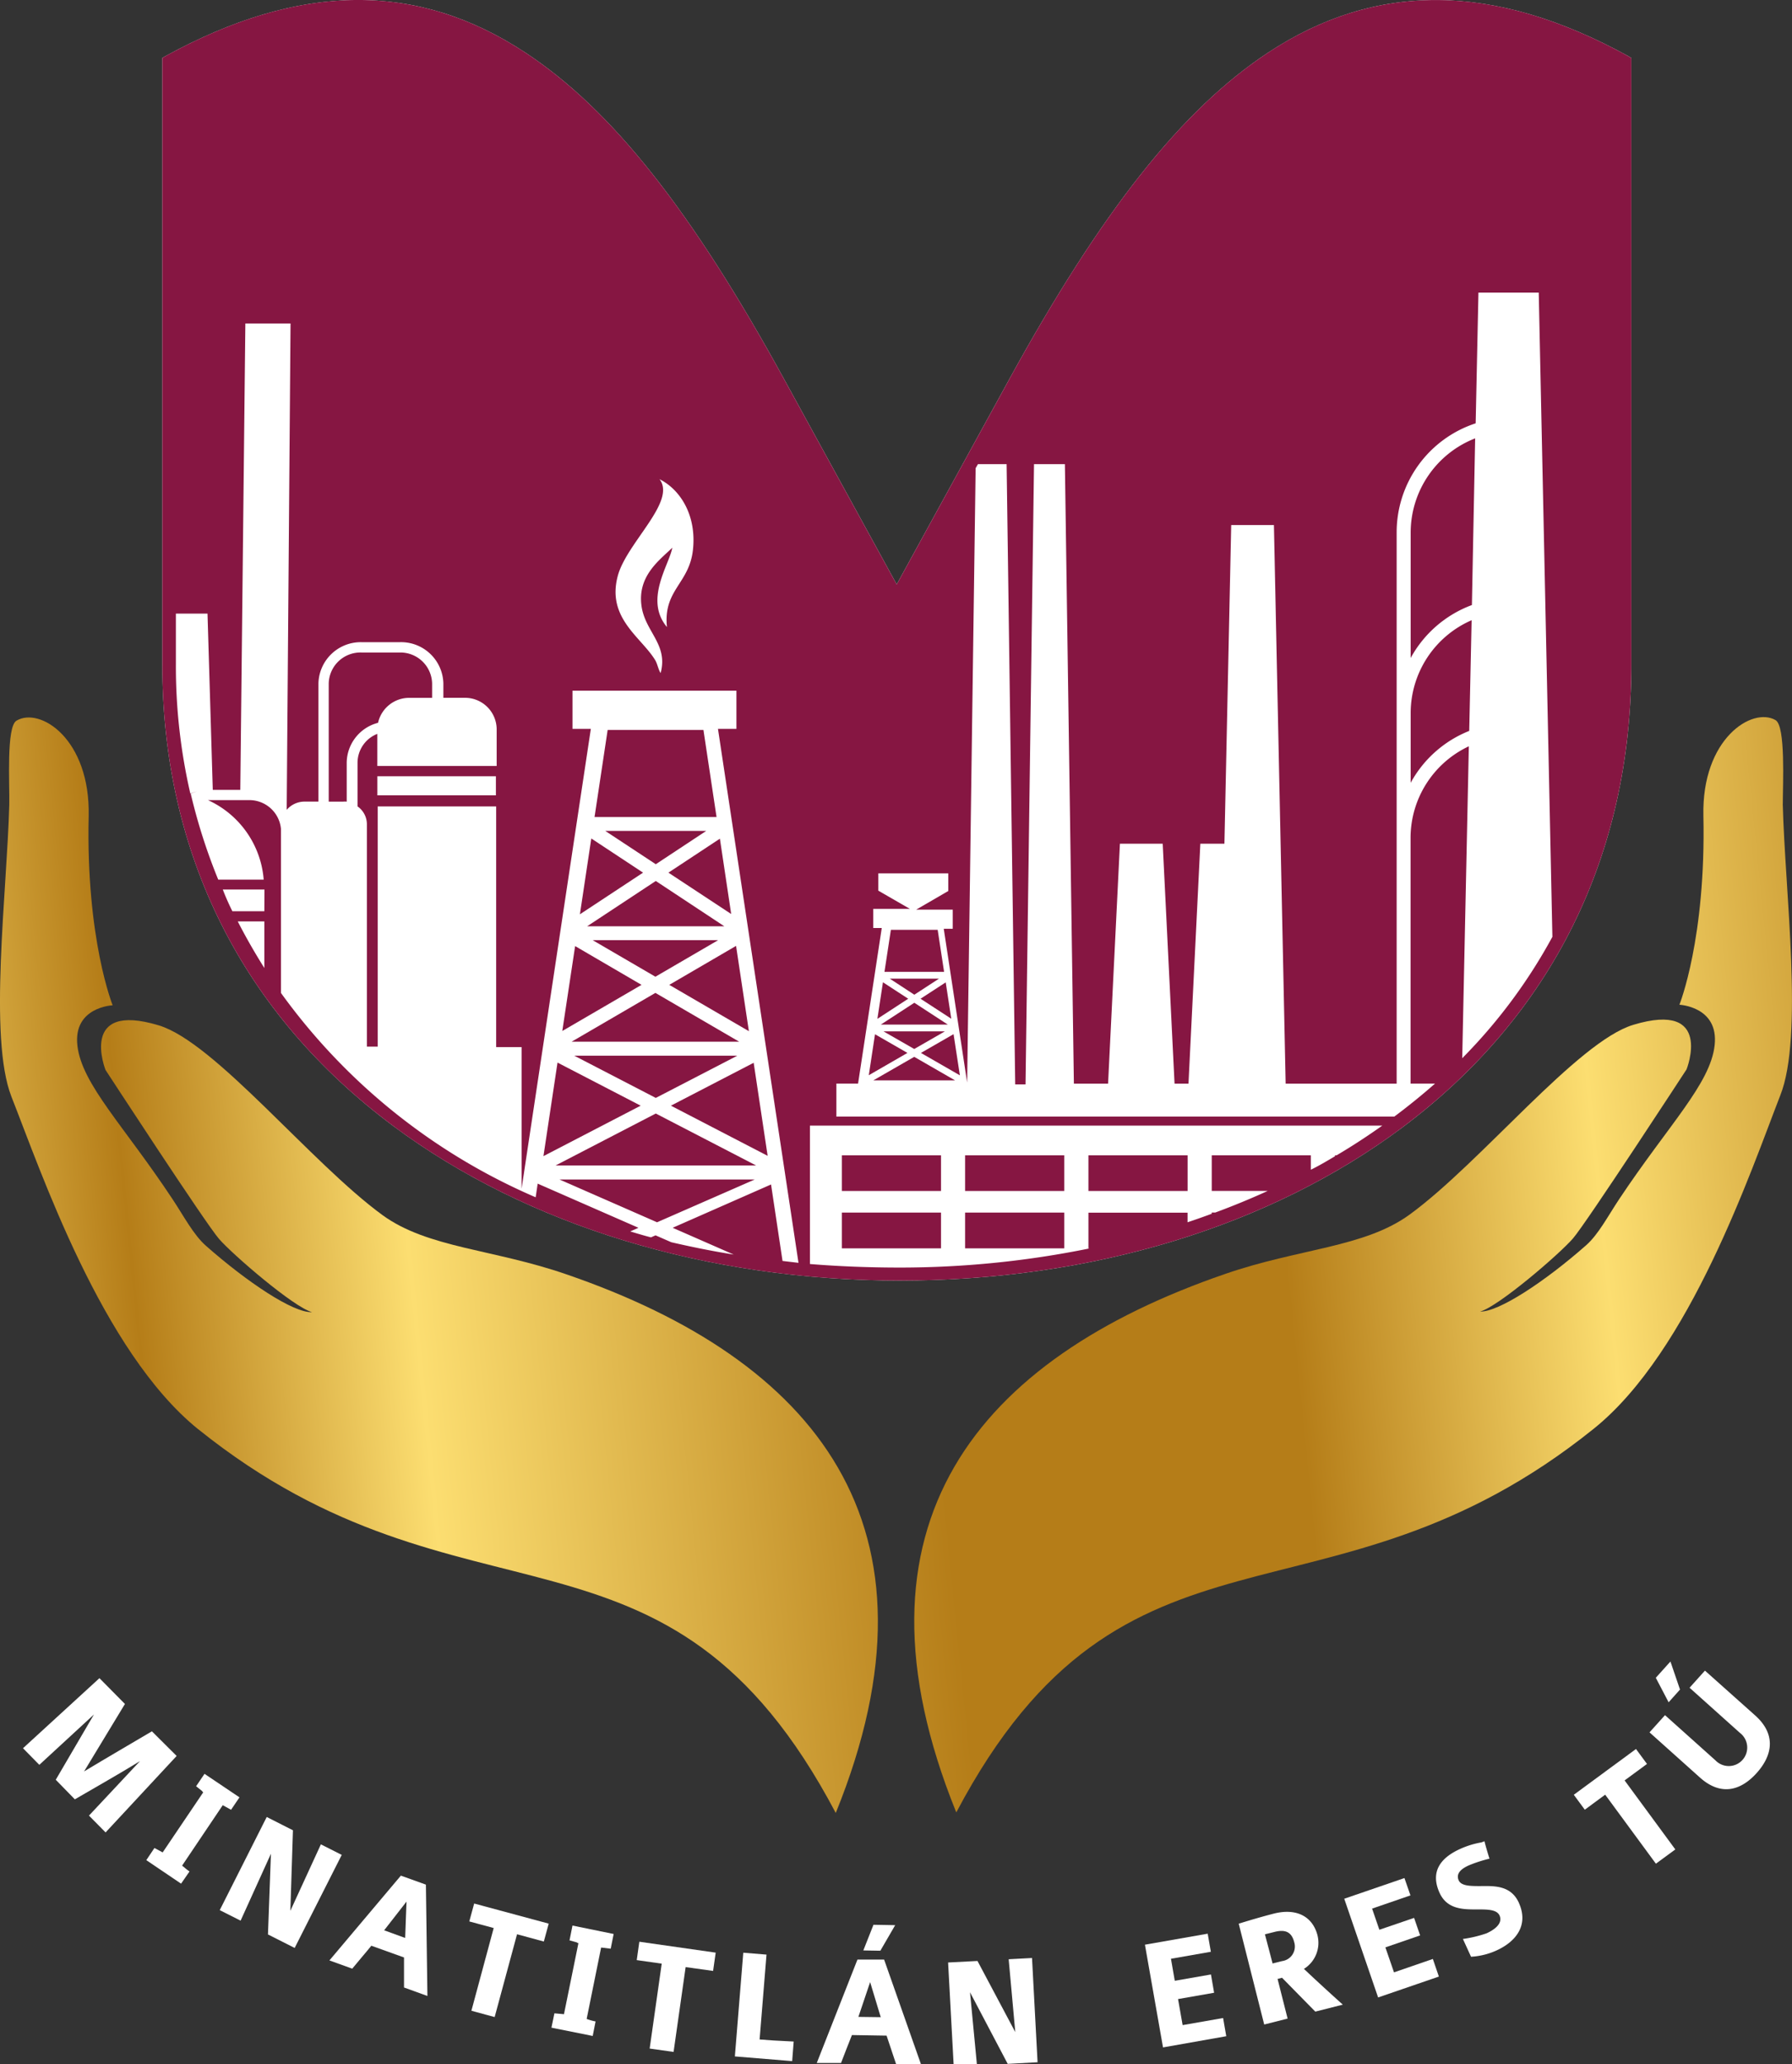 <?xml version="1.0" encoding="UTF-8" standalone="no"?>
<!-- Created with Inkscape (http://www.inkscape.org/) -->

<svg
   width="49.629mm"
   height="57.142mm"
   viewBox="0 0 49.629 57.142"
   version="1.1"
   id="svg5"
   xml:space="preserve"
   xmlns:inkscape="http://www.inkscape.org/namespaces/inkscape"
   xmlns:sodipodi="http://sodipodi.sourceforge.net/DTD/sodipodi-0.dtd"
   xmlns:xlink="http://www.w3.org/1999/xlink"
   xmlns="http://www.w3.org/2000/svg"
   xmlns:svg="http://www.w3.org/2000/svg"><rect x="0" y="0" width="49.629" height="57.142" fill="#333333" stroke="none"/><sodipodi:namedview
     id="namedview7"
     pagecolor="#ffffff"
     bordercolor="#000000"
     borderopacity="0.25"
     inkscape:showpageshadow="2"
     inkscape:pageopacity="0.0"
     inkscape:pagecheckerboard="0"
     inkscape:deskcolor="#d1d1d1"
     inkscape:document-units="mm"
     showgrid="false"
     showguides="true" /><defs
     id="defs2"><style
       id="style38692">.cls-1{fill:#fff;}.cls-2{fill:url(#GradientFill_1);}.cls-3{fill:url(#GradientFill_1-2);}.cls-4{fill:#0f1010;}.cls-5{fill:#861642;}.cls-6{fill:#bc955b;}</style><linearGradient
       id="GradientFill_1"
       x1="-11.03"
       y1="150.81"
       x2="210"
       y2="128.37"
       gradientUnits="userSpaceOnUse"><stop
         offset="0"
         stop-color="#fcde71"
         id="stop38694" /><stop
         offset="0.13"
         stop-color="#b57d18"
         id="stop38696" /><stop
         offset="0.26"
         stop-color="#fcde71"
         id="stop38698" /><stop
         offset="0.5"
         stop-color="#b57d18"
         id="stop38700" /><stop
         offset="0.67"
         stop-color="#b57d18"
         id="stop38702" /><stop
         offset="0.82"
         stop-color="#fcde71"
         id="stop38704" /><stop
         offset="1"
         stop-color="#b57d18"
         id="stop38706" /></linearGradient><linearGradient
       inkscape:collect="always"
       xlink:href="#GradientFill_1"
       id="linearGradient39309"
       gradientTransform="matrix(0.265,0,0,0.265,138.968,534.639)"
       x1="-12.02"
       y1="141.05"
       x2="209.01"
       y2="118.6" /><linearGradient
       inkscape:collect="always"
       xlink:href="#GradientFill_1"
       id="linearGradient39311"
       gradientUnits="userSpaceOnUse"
       gradientTransform="matrix(0.265,0,0,0.265,138.968,534.639)"
       x1="-11.03"
       y1="150.81"
       x2="210"
       y2="128.37" /></defs><g
     inkscape:label="Capa 1"
     inkscape:groupmode="layer"
     id="layer1"
     transform="translate(-139.653,-535.335)"><path
       class="cls-1"
       d="m 184.741,536.886 c -3.704,-2.035 -6.977,-2.066 -9.97,-0.093 -2.381,1.572 -4.604,4.371 -7.183,9.07 l -3.101,5.649 -3.101,-5.649 c -2.574,-4.699 -4.794,-7.498 -7.181,-9.07 -2.995,-1.974 -6.242,-1.945 -9.964,0.093 l -0.093,0.053 v 16.783 c 0,5.26 2.228,9.681 6.408,12.79 3.704,2.754 8.697,4.27 14.023,4.27 5.326,0 10.245,-1.505 13.904,-4.233 4.146,-3.098 6.35,-7.53 6.35,-12.819 v -16.79 z"
       id="path39201"
       style="stroke-width:0.265" /><path
       class="cls-2"
       d="m 189.027,557.594 c 0,-0.558 0.082,-2.162 -0.201,-2.326 -0.646,-0.373 -2.045,0.513 -1.998,2.646 0.074,3.403 -0.664,5.233 -0.664,5.233 0,0 1.093,0.05 0.976,1.119 -0.116,1.069 -1.275,2.204 -2.646,4.265 -0.315,0.474 -0.572,0.971 -0.913,1.273 -1.138,1.003 -2.424,1.852 -2.937,1.836 0.505,-0.135 2.193,-1.587 2.572,-2.024 0.378,-0.437 3.146,-4.68 3.146,-4.68 0,0 0.759,-1.908 -1.476,-1.233 -1.55,0.468 -4.21,3.805 -6.189,5.249 -1.257,0.918 -3.072,0.939 -5.117,1.648 -6.834,2.352 -10.681,6.921 -7.443,14.904 4.678,-8.861 10.261,-4.673 17.661,-10.626 2.664,-2.143 4.35,-7.144 5.159,-9.221 0.651,-1.63 0.13,-5.644 0.069,-8.065 z"
       id="path39203"
       style="fill:url(#linearGradient39311);stroke-width:0.265" /><path
       class="cls-3"
       d="m 145.138,574.893 c 7.408,5.953 12.983,1.765 17.661,10.626 3.244,-7.982 -0.609,-12.552 -7.443,-14.904 -2.04,-0.709 -3.855,-0.73 -5.114,-1.648 -1.979,-1.445 -4.638,-4.781 -6.191,-5.249 -2.233,-0.675 -1.476,1.233 -1.476,1.233 0,0 2.768,4.247 3.146,4.68 0.378,0.434 2.066,1.889 2.572,2.024 -0.513,0.029 -1.799,-0.833 -2.937,-1.836 -0.341,-0.302 -0.598,-0.794 -0.913,-1.273 -1.363,-2.061 -2.521,-3.191 -2.646,-4.265 -0.124,-1.074 0.976,-1.119 0.976,-1.119 0,0 -0.741,-1.831 -0.664,-5.233 0.048,-2.146 -1.352,-3.032 -1.998,-2.646 -0.288,0.164 -0.188,1.767 -0.201,2.326 -0.064,2.421 -0.579,6.435 0.058,8.078 0.82,2.074 2.506,7.054 5.17,9.207 z"
       id="path39205"
       style="fill:url(#linearGradient39309);stroke-width:0.265" /><path
       class="cls-4"
       d="m 143.86,583.259 c -0.603,0.355 -1.273,0.746 -1.879,1.111 l 1.132,-1.868 -0.706,-0.714 -2.117,1.939 0.452,0.46 1.513,-1.394 -1.058,1.807 0.529,0.542 c 0.579,-0.339 1.217,-0.696 1.804,-1.058 l -1.413,1.508 0.46,0.466 1.968,-2.117 z"
       id="path39207"
       style="fill:#ffffff;stroke-width:0.265" /><path
       class="cls-4"
       d="m 144.902,587.138 a 1.296,1.296 0 0 1 -0.156,-0.122 0.183,0.183 0 0 1 -0.048,-0.042 l 1.124,-1.67 0.23,0.127 0.233,-0.344 -0.968,-0.651 -0.233,0.344 0.164,0.13 a 0.106,0.106 0 0 0 0.034,0.037 l -1.124,1.664 -0.228,-0.122 -0.225,0.336 0.963,0.651 z"
       id="path39209"
       style="fill:#ffffff;stroke-width:0.265" /><polygon
       class="cls-4"
       points="30.9,196.26 30.59,204.69 33.38,206.1 38.3,196.38 36.12,195.28 32.93,202.22 33.2,193.81 30.46,192.42 25.55,202.15 27.73,203.25 "
       id="polygon39211"
       transform="matrix(0.265,0,0,0.265,138.968,534.639)"
       style="fill:#ffffff" /><path
       class="cls-4"
       d="m 148.776,589.601 0.632,0.228 c 0.161,-0.198 0.365,-0.431 0.529,-0.635 l 0.905,0.325 v 0.831 l 0.648,0.235 -0.042,-3.082 -0.693,-0.249 z m 2.098,-0.622 -0.582,-0.212 0.619,-0.794 z"
       id="path39213"
       style="fill:#ffffff;stroke-width:0.265" /><polygon
       class="cls-4"
       points="52.14,201.46 51.63,203.33 54.18,204.02 51.85,212.66 54.28,213.32 56.62,204.67 59.42,205.43 59.93,203.56 "
       id="polygon39215"
       transform="matrix(0.265,0,0,0.265,138.968,534.639)"
       style="fill:#ffffff" /><path
       class="cls-4"
       d="m 155.901,591.218 0.4,-1.974 0.265,0.032 0.082,-0.407 -1.14,-0.233 -0.082,0.41 0.201,0.056 a 0.101,0.101 0 0 0 0.045,0.021 l -0.4,1.966 -0.265,-0.024 -0.082,0.397 1.143,0.23 0.079,-0.402 a 1.368,1.368 0 0 1 -0.191,-0.05 0.265,0.265 0 0 1 -0.056,-0.021 z"
       id="path39217"
       style="fill:#ffffff;stroke-width:0.265" /><polygon
       class="cls-4"
       points="70.48,216.61 72.98,216.96 74.24,208.1 77.11,208.5 77.38,206.59 69.4,205.45 69.13,207.37 71.74,207.74 "
       id="polygon39219"
       transform="matrix(0.265,0,0,0.265,138.968,534.639)"
       style="fill:#ffffff" /><path
       class="cls-4"
       d="m 160.69,591.789 0.191,-2.349 -0.643,-0.053 -0.233,2.871 1.587,0.13 0.042,-0.542 -0.553,-0.029 z"
       id="path39221"
       style="fill:#ffffff;stroke-width:0.265" /><path
       class="cls-4"
       d="m 164.138,589.577 h -0.738 l -1.127,2.863 h 0.672 c 0.09,-0.238 0.206,-0.529 0.302,-0.773 l 0.96,0.016 0.265,0.794 h 0.688 z m -0.712,1.587 0.325,-0.963 0.294,0.971 z"
       id="path39223"
       style="fill:#ffffff;stroke-width:0.265" /><polygon
       class="cls-4"
       points="96.14,203.72 93.87,203.68 92.81,206.36 94.59,206.39 "
       id="polygon39225"
       transform="matrix(0.265,0,0,0.265,138.968,534.639)"
       style="fill:#ffffff" /><polygon
       class="cls-4"
       points="107.9,218.21 111.02,218.04 110.44,207.15 108,207.28 108.69,214.89 104.74,207.46 101.67,207.62 102.26,218.51 104.69,218.38 103.96,210.73 "
       id="polygon39227"
       transform="matrix(0.265,0,0,0.265,138.968,534.639)"
       style="fill:#ffffff" /><polygon
       class="cls-4"
       points="124.96,207.23 129.13,206.5 128.8,204.61 122.24,205.76 124.13,216.49 130.74,215.32 130.41,213.42 126.18,214.16 125.7,211.44 129.47,210.78 129.14,208.87 125.36,209.53 "
       id="polygon39229"
       transform="matrix(0.265,0,0,0.265,138.968,534.639)"
       style="fill:#ffffff" /><path
       class="cls-4"
       d="m 176.144,588.918 c -0.132,-0.529 -0.577,-0.773 -1.209,-0.614 -0.466,0.119 -0.976,0.28 -0.976,0.28 l 0.706,2.791 0.648,-0.164 -0.278,-1.098 0.124,-0.032 0.921,0.937 0.762,-0.193 c -0.331,-0.296 -0.746,-0.677 -1.077,-0.99 a 0.849,0.849 0 0 0 0.378,-0.918 z m -0.982,0.701 -0.265,0.066 -0.212,-0.807 0.265,-0.066 c 0.341,-0.087 0.484,0.037 0.548,0.291 a 0.407,0.407 0 0 1 -0.336,0.516 z"
       id="path39231"
       style="fill:#ffffff;stroke-width:0.265" /><polygon
       class="cls-4"
       points="145.98,201.99 149.99,200.61 149.36,198.8 143.07,200.96 146.61,211.27 152.96,209.09 152.33,207.25 148.27,208.65 147.37,206.04 151,204.79 150.37,202.96 146.74,204.2 "
       id="polygon39233"
       transform="matrix(0.265,0,0,0.265,138.968,534.639)"
       style="fill:#ffffff" /><path
       class="cls-4"
       d="m 181.722,588.014 c -0.22,-0.492 -0.675,-0.476 -1.074,-0.471 -0.265,0 -0.529,0 -0.598,-0.161 -0.069,-0.161 0.024,-0.299 0.288,-0.415 a 3.818,3.818 0 0 1 0.566,-0.183 c -0.032,-0.098 -0.114,-0.37 -0.138,-0.482 l -0.087,0.032 a 2.408,2.408 0 0 0 -0.579,0.177 c -0.492,0.22 -0.86,0.587 -0.582,1.212 0.209,0.468 0.659,0.468 1.058,0.466 0.265,0 0.529,0 0.606,0.167 0.106,0.241 -0.183,0.415 -0.36,0.495 a 3.44,3.44 0 0 1 -0.654,0.156 l 0.225,0.492 a 1.971,1.971 0 0 0 0.701,-0.172 c 0.561,-0.254 0.894,-0.712 0.627,-1.312 z"
       id="path39235"
       style="fill:#ffffff;stroke-width:0.265" /><polygon
       class="cls-4"
       points="167.06,190.1 168.21,191.66 170.34,190.09 175.64,197.3 177.67,195.81 172.37,188.6 174.71,186.88 173.56,185.32 "
       id="polygon39237"
       transform="matrix(0.265,0,0,0.265,138.968,534.639)"
       style="fill:#ffffff" /><path
       class="cls-4"
       d="m 186.871,581.579 -0.426,0.474 1.397,1.251 a 0.511,0.511 0 1 1 -0.68,0.759 l -1.397,-1.251 -0.429,0.476 1.397,1.251 c 0.566,0.508 1.119,0.378 1.572,-0.127 0.452,-0.505 0.529,-1.077 -0.037,-1.587 z"
       id="path39239"
       style="fill:#ffffff;stroke-width:0.265" /><polygon
       class="cls-4"
       points="175.63,177.88 176.97,180.44 178.16,179.11 177.16,176.18 "
       id="polygon39241"
       transform="matrix(0.265,0,0,0.265,138.968,534.639)"
       style="fill:#ffffff" /><rect
       class="cls-5"
       x="166.381"
       y="568.9"
       width="2.746"
       height="0.99"
       id="rect39243"
       style="stroke-width:0.265" /><rect
       class="cls-5"
       x="162.968"
       y="568.9"
       width="2.746"
       height="0.99"
       id="rect39245"
       style="stroke-width:0.265" /><polygon
       class="cls-5"
       points="81.35,113.64 72.7,118.12 82.81,123.36 "
       id="polygon39247"
       transform="matrix(0.265,0,0,0.265,138.968,534.639)" /><polygon
       class="cls-5"
       points="79.51,101.43 72.53,105.5 80.85,110.34 "
       id="polygon39249"
       transform="matrix(0.265,0,0,0.265,138.968,534.639)" /><polygon
       class="cls-5"
       points="81.46,125.83 61.05,125.83 71.25,130.3 "
       id="polygon39251"
       transform="matrix(0.265,0,0,0.265,138.968,534.639)" /><polygon
       class="cls-5"
       points="77.82,90.23 72.44,93.78 79,98.1 "
       id="polygon39253"
       transform="matrix(0.265,0,0,0.265,138.968,534.639)" /><polygon
       class="cls-5"
       points="59.38,123.39 69.54,118.12 60.85,113.62 "
       id="polygon39255"
       transform="matrix(0.265,0,0,0.265,138.968,534.639)" /><polygon
       class="cls-5"
       points="61.35,110.32 69.63,105.5 62.69,101.45 "
       id="polygon39257"
       transform="matrix(0.265,0,0,0.265,138.968,534.639)" /><polygon
       class="cls-5"
       points="64.72,87.97 77.47,87.97 76.1,78.87 66.09,78.87 "
       id="polygon39259"
       transform="matrix(0.265,0,0,0.265,138.968,534.639)" /><polygon
       class="cls-5"
       points="63.19,98.13 69.79,93.78 64.38,90.21 "
       id="polygon39261"
       transform="matrix(0.265,0,0,0.265,138.968,534.639)" /><polygon
       class="cls-5"
       points="71.12,92.9 76.39,89.42 65.84,89.42 "
       id="polygon39263"
       transform="matrix(0.265,0,0,0.265,138.968,534.639)" /><polygon
       class="cls-5"
       points="81.61,124.37 71.12,118.94 60.64,124.37 "
       id="polygon39265"
       transform="matrix(0.265,0,0,0.265,138.968,534.639)" /><path
       class="cls-5"
       d="m 150.123,555.343 a 0.884,0.884 0 0 1 0.881,-0.691 h 0.616 v -0.4 a 0.878,0.878 0 0 0 -0.897,-0.855 h -1.058 a 0.878,0.878 0 0 0 -0.908,0.855 v 3.273 h 0.397 a 0.616,0.616 0 0 1 0.101,0 v -1.087 a 1.154,1.154 0 0 1 0.868,-1.095 z"
       id="path39267"
       style="stroke-width:0.265" /><polygon
       class="cls-5"
       points="32.5,87.4 32.51,87.41 "
       id="polygon39269"
       transform="matrix(0.265,0,0,0.265,138.968,534.639)" /><polygon
       class="cls-5"
       points="63.95,99.38 78.28,99.38 71.12,94.65 "
       id="polygon39271"
       transform="matrix(0.265,0,0,0.265,138.968,534.639)" /><polygon
       class="cls-5"
       points="62.6,112.9 71.12,117.31 79.64,112.9 "
       id="polygon39273"
       transform="matrix(0.265,0,0,0.265,138.968,534.639)" /><polygon
       class="cls-5"
       points="71.08,104.65 77.64,100.83 64.52,100.83 "
       id="polygon39275"
       transform="matrix(0.265,0,0,0.265,138.968,534.639)" /><polygon
       class="cls-5"
       points="62.32,111.44 79.84,111.44 71.08,106.34 "
       id="polygon39277"
       transform="matrix(0.265,0,0,0.265,138.968,534.639)" /><polygon
       class="cls-5"
       points="98.14,106.53 100.72,104.85 95.57,104.85 "
       id="polygon39279"
       transform="matrix(0.265,0,0,0.265,138.968,534.639)" /><polygon
       class="cls-5"
       points="101.42,105.24 98.79,106.95 102,109.04 "
       id="polygon39281"
       transform="matrix(0.265,0,0,0.265,138.968,534.639)" /><polygon
       class="cls-5"
       points="94.92,110.36 98.13,112.2 101.33,110.36 "
       id="polygon39283"
       transform="matrix(0.265,0,0,0.265,138.968,534.639)" /><polygon
       class="cls-5"
       points="94.64,109.65 101.64,109.65 98.14,107.37 "
       id="polygon39285"
       transform="matrix(0.265,0,0,0.265,138.968,534.639)" /><polygon
       class="cls-5"
       points="95.02,104.14 101.25,104.14 100.58,99.75 95.69,99.75 "
       id="polygon39287"
       transform="matrix(0.265,0,0,0.265,138.968,534.639)" /><polygon
       class="cls-5"
       points="102.9,114.95 102.24,110.65 98.83,112.61 "
       id="polygon39289"
       transform="matrix(0.265,0,0,0.265,138.968,534.639)" /><polygon
       class="cls-5"
       points="94.28,109.05 97.5,106.95 94.86,105.23 "
       id="polygon39291"
       transform="matrix(0.265,0,0,0.265,138.968,534.639)" /><polygon
       class="cls-5"
       points="102.4,115.48 98.13,113.02 93.85,115.48 "
       id="polygon39293"
       transform="matrix(0.265,0,0,0.265,138.968,534.639)" /><rect
       class="cls-5"
       x="166.381"
       y="567.315"
       width="2.746"
       height="0.987"
       id="rect39295"
       style="stroke-width:0.265" /><polygon
       class="cls-5"
       points="93.38,114.94 97.42,112.61 94.03,110.66 "
       id="polygon39297"
       transform="matrix(0.265,0,0,0.265,138.968,534.639)" /><path
       class="cls-5"
       d="m 178.721,555.07 v 1.934 a 3.188,3.188 0 0 1 1.622,-1.437 l 0.066,-3.064 a 2.805,2.805 0 0 0 -1.688,2.566 z"
       id="path39299"
       style="stroke-width:0.265" /><path
       class="cls-5"
       d="m 178.721,550.08 v 3.469 a 3.194,3.194 0 0 1 1.696,-1.466 l 0.09,-4.614 a 2.802,2.802 0 0 0 -1.786,2.611 z"
       id="path39301"
       style="stroke-width:0.265" /><rect
       class="cls-5"
       x="162.968"
       y="567.315"
       width="2.746"
       height="0.987"
       id="rect39303"
       style="stroke-width:0.265" /><rect
       class="cls-5"
       x="169.797"
       y="567.315"
       width="2.746"
       height="0.987"
       id="rect39305"
       style="stroke-width:0.265" /><path
       class="cls-5"
       d="m 184.741,536.886 c -3.704,-2.035 -6.977,-2.066 -9.97,-0.093 -2.381,1.572 -4.604,4.371 -7.183,9.07 l -3.101,5.649 -3.101,-5.649 c -2.574,-4.699 -4.794,-7.498 -7.181,-9.07 -2.995,-1.974 -6.242,-1.945 -9.964,0.093 l -0.093,0.053 v 16.783 c 0,5.26 2.228,9.681 6.408,12.79 3.704,2.754 8.697,4.27 14.023,4.27 5.326,0 10.245,-1.505 13.904,-4.233 4.146,-3.098 6.35,-7.53 6.35,-12.819 v -16.79 z m -27.977,14.383 c 0.249,-0.913 1.63,-2.053 1.154,-2.67 0.587,0.294 1.029,1.013 0.926,1.955 -0.103,0.942 -0.826,1.106 -0.72,2.138 -0.638,-0.759 0.071,-1.736 0.148,-2.196 -0.347,0.341 -0.971,0.778 -0.852,1.617 0.103,0.717 0.743,1.058 0.529,1.852 -0.061,-0.087 -0.085,-0.238 -0.143,-0.344 -0.384,-0.648 -1.363,-1.169 -1.042,-2.352 z m -9.79,10.861 c -0.265,-0.421 -0.513,-0.852 -0.736,-1.289 h 0.736 z m 0,-1.572 h -0.886 c -0.098,-0.198 -0.188,-0.4 -0.265,-0.601 h 1.154 z m 14.351,9.681 -0.318,-2.117 -2.725,1.199 1.691,0.741 c -0.595,-0.095 -1.169,-0.212 -1.728,-0.341 l -0.437,-0.191 -0.127,0.056 c -0.196,-0.05 -0.384,-0.108 -0.574,-0.164 l 0.228,-0.101 -2.791,-1.222 -0.056,0.378 A 16.949,16.949 0 0 1 147.434,562.82 v -4.543 a 0.878,0.878 0 0 0 -0.894,-0.794 h -1.127 a 2.646,2.646 0 0 1 1.543,2.201 h -1.259 a 15.875,15.875 0 0 1 -0.762,-2.381 v 0 a 1.093,1.093 0 0 1 0.185,-0.064 1.289,1.289 0 0 0 -0.196,0.061 15.698,15.698 0 0 1 -0.4,-3.58 v -1.4 h 0.876 l 0.146,4.879 h 0.762 l 0.14,-12.909 h 1.251 l -0.106,13.462 a 0.651,0.651 0 0 1 0.495,-0.228 h 0.384 v -3.273 a 1.172,1.172 0 0 1 1.196,-1.14 h 1.058 a 1.172,1.172 0 0 1 1.206,1.14 v 0.4 h 0.579 a 0.876,0.876 0 0 1 0.897,0.855 v 1.032 h -3.305 v -0.889 a 0.86,0.86 0 0 0 -0.548,0.794 v 1.214 a 0.603,0.603 0 0 1 0.259,0.487 v 6.162 h 0.299 v -6.649 h 3.281 v 6.662 h 0.704 v 3.921 l 1.918,-12.729 h -0.508 v -1.058 h 4.54 v 1.058 h -0.511 l 2.23,14.78 z m -7.938,-13.417 v 0.529 h -3.283 v -0.529 z m 23.283,10.493 h -0.045 v 0.026 c -0.22,0.13 -0.445,0.265 -0.669,0.373 v -0.4 h -2.744 v 0.987 h 1.55 q -0.714,0.325 -1.453,0.598 h -0.098 v 0.034 c -0.222,0.082 -0.445,0.161 -0.669,0.235 v -0.265 H 169.797 v 0.99 h 0.026 a 26.292,26.292 0 0 1 -5.236,0.529 q -1.296,0 -2.503,-0.098 v -3.831 h 15.851 c -0.407,0.288 -0.828,0.564 -1.262,0.82 z m 3.479,-2.691 0.183,-8.631 a 2.802,2.802 0 0 0 -1.614,2.535 v 6.802 h 0.677 q -0.545,0.479 -1.127,0.913 h -15.452 v -0.913 h 0.601 l 0.656,-4.307 h -0.235 v -0.529 h 1.016 l -0.876,-0.505 v -0.479 h 1.937 v 0.489 l -0.889,0.516 h 1.013 v 0.529 h -0.249 l 0.648,4.257 0.235,-17.007 0.064,-0.111 h 0.794 l 0.238,17.169 h 0.286 l 0.235,-17.169 h 0.855 l 0.249,17.148 h 0.947 l 0.328,-6.641 h 1.185 l 0.328,6.641 h 0.386 l 0.328,-6.641 h 0.667 l 0.188,-8.821 h 1.183 l 0.325,15.462 h 3.074 v -15.251 a 3.175,3.175 0 0 1 2.188,-3.027 l 0.077,-3.619 h 1.67 l 0.378,17.833 a 14.817,14.817 0 0 1 -2.495,3.358 z"
       id="path39307"
       style="stroke-width:0.265" /></g></svg>
